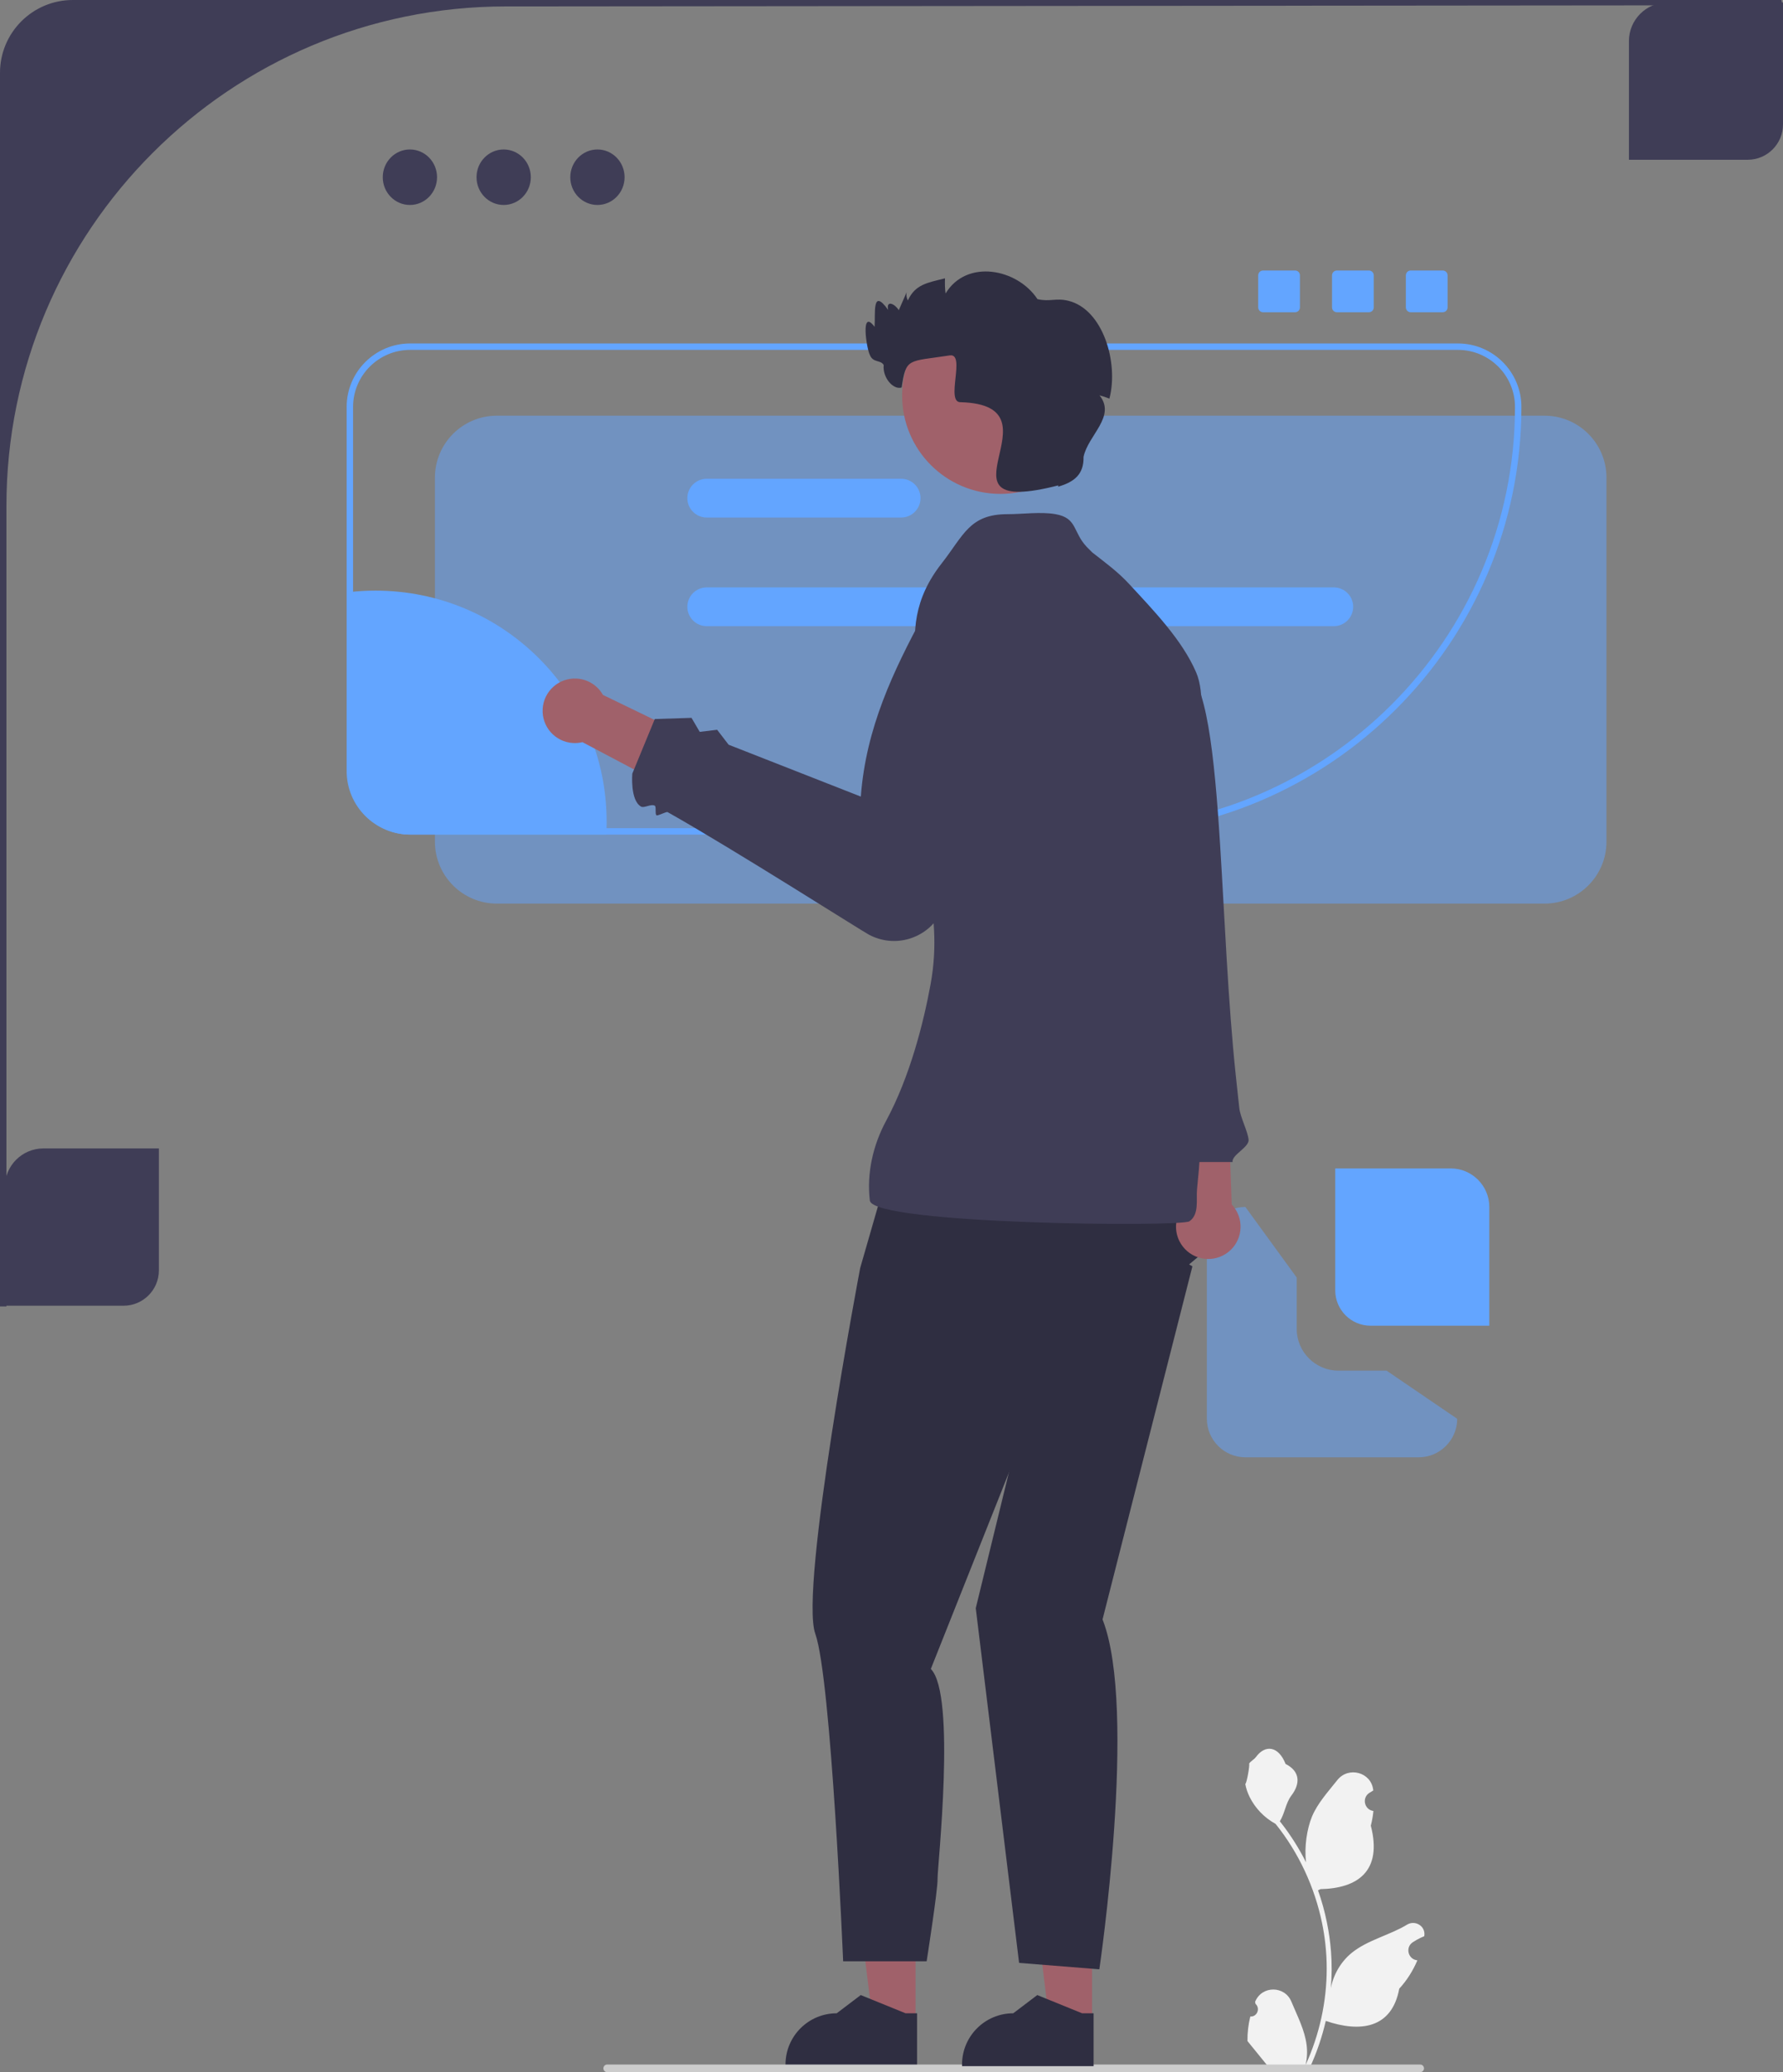 <svg xmlns="http://www.w3.org/2000/svg" width="555.5" height="645.545" viewBox="0 0 555.5 645.545" xmlns:xlink="http://www.w3.org/1999/xlink"><rect x="0" y="0" width="555.5" height="645.545" fill="#808080" stroke="none"/><path d="M38.5,406.773H1.5v-37c0-6.6,5.4-12,12-12H49.5v38c0,6.065-4.935,11-11,11Z" fill="#3f3d56"/><path d="M544.5,49.773h-37V12.773c0-6.6,5.4-12,12-12h36V38.773c0,6.065-4.935,11-11,11Z" fill="#3f3d56"/><g><polygon points="285.241 629.768 271.914 629.767 265.575 578.362 285.244 578.364 285.241 629.768" fill="#a0616a"/><path d="M285.71,643.671l-40.982-.002v-.518c.001-8.809,7.142-15.951,15.952-15.951h.001l7.486-5.679,13.967,5.68,3.578,0-.001,16.47Z" fill="#2f2e41"/></g><path d="M276.795,364.463l-8.795,30.537s-19,99.935-14,113.935,8.685,102.065,8.685,102.065h26.016s3.504-22.341,3.402-25.703c-.102-3.362,5.898-57.362-2.102-65.362l35-88,55-46-21.567-26.77-81.638,5.299Z" fill="#2f2e41"/><path d="M404,414v-16l-16-22c-6.6,0-12,5.4-12,12v54c0,6.6,5.4,12,12,12h54c6.6,0,12-5.4,12-12l-22-15h-15c-7.168,0-13-5.832-13-13Z" fill="#63a5ff" opacity=".5"/><path d="M481.22,281.5H154.78c-10.631,0-19.279-8.649-19.279-19.28v-113.44c0-10.631,8.648-19.28,19.279-19.28H481.22c10.631,0,19.28,8.649,19.28,19.28v113.44c0,10.631-8.649,19.28-19.28,19.28Z" fill="#63a5ff" opacity=".5"/><path d="M340.78,260H127.78c-10.907,0-19.78-8.874-19.78-19.78V126.78c0-10.907,8.873-19.78,19.78-19.78H454.22c10.907,0,19.78,8.874,19.78,19.78,0,73.458-59.762,133.22-133.22,133.22ZM127.78,109c-9.804,0-17.78,7.976-17.78,17.78v113.44c0,9.804,7.976,17.78,17.78,17.78h213c72.355,0,131.22-58.865,131.22-131.22,0-9.804-7.976-17.78-17.78-17.78H127.78Z" fill="#63a5ff"/><g><path d="M367.8,377.044l-2.117-29.963,16.948-3.597,1.111,31.758c.668,.704,1.246,1.516,1.702,2.43,2.479,4.968,.462,11.006-4.507,13.486-4.968,2.479-11.006,.462-13.486-4.507-1.581-3.169-1.327-6.768,.349-9.606Z" fill="#a0616a"/><path d="M340.895,184.923l-6.52,4.859,16.025,91.379-2.343,5.595,3.125,2.939,.958,7.028,12.618,65.278h19.242c-.282-2.268,5.281-4.592,5-7-.321-2.753-2.575-6.918-2.895-9.827-.099-.901-.199-1.808-.298-2.722-.146-1.341-.292-2.696-.438-4.063-.113-1.058-.227-2.124-.34-3.197-2.46-23.216-3.472-49.342-4.893-71.901-1.812-28.76-4.289-51.724-11.282-55.476l-27.959-22.893Z" fill="#3f3d56"/></g><path d="M389.535,628.212c2.066,.129,3.208-2.437,1.645-3.933l-.155-.618c.02-.05,.041-.099,.062-.148,2.089-4.982,9.17-4.947,11.241,.042,1.839,4.428,4.179,8.864,4.756,13.546,.258,2.067,.142,4.172-.316,6.2,4.308-9.411,6.575-19.687,6.575-30.021,0-2.597-.142-5.193-.433-7.783-.239-2.119-.568-4.224-.995-6.31-2.306-11.277-7.299-22.018-14.5-30.99-3.462-1.892-6.349-4.851-8.093-8.397-.626-1.279-1.117-2.655-1.35-4.056,.394,.052,1.486-5.949,1.188-6.317,.549-.833,1.532-1.247,2.131-2.06,2.982-4.043,7.091-3.337,9.236,2.157,4.582,2.313,4.627,6.148,1.815,9.837-1.789,2.347-2.035,5.522-3.604,8.035,.162,.207,.329,.407,.491,.614,2.961,3.798,5.522,7.88,7.681,12.169-.61-4.766,.291-10.508,1.826-14.21,1.748-4.217,5.025-7.769,7.91-11.415,3.466-4.379,10.573-2.468,11.184,3.083,.006,.054,.012,.107,.017,.161-.429,.242-.848,.499-1.259,.77-2.339,1.547-1.531,5.174,1.241,5.602l.063,.01c-.155,1.544-.42,3.074-.807,4.579,3.702,14.316-4.29,19.53-15.701,19.764-.252,.129-.497,.258-.749,.381,1.156,3.255,2.08,6.594,2.764,9.979,.614,2.99,1.04,6.013,1.279,9.049,.297,3.83,.271,7.68-.052,11.503l.019-.136c.82-4.211,3.107-8.145,6.427-10.87,4.946-4.063,11.933-5.559,17.268-8.824,2.568-1.572,5.859,.459,5.411,3.437l-.022,.143c-.794,.323-1.569,.698-2.319,1.117-.429,.242-.848,.499-1.259,.77-2.339,1.547-1.531,5.174,1.241,5.602l.063,.01c.045,.006,.084,.013,.129,.019-1.363,3.236-3.262,6.239-5.639,8.829-2.315,12.497-12.256,13.683-22.89,10.044h-.006c-1.163,5.064-2.861,10.011-5.044,14.726h-18.02c-.065-.2-.123-.407-.181-.607,1.666,.103,3.346,.006,4.986-.297-1.337-1.641-2.674-3.294-4.011-4.935-.032-.032-.058-.065-.084-.097-.678-.84-1.363-1.673-2.041-2.512l-0-.001c-.042-2.578,.267-5.147,.879-7.64l.001-0Z" fill="#f2f2f2"/><path d="M187.983,644.355c0,.66,.53,1.19,1.19,1.19h253.29c.66,0,1.19-.53,1.19-1.19,0-.66-.53-1.19-1.19-1.19H189.173c-.66,0-1.19,.53-1.19,1.19Z" fill="#ccc"/><path d="M22.69,0C10.159,0,0,10.159,0,22.69V407H2V157.68C2,71.7,71.7,2,157.68,2l397.684-.364-.364-1.636H22.69Z" fill="#3f3d56"/><path d="M189,256c0,1.34-.04,2.68-.11,4h-61.11c-10.37,0-18.78-8.41-18.78-18.78v-56.78c2.63-.29,5.3-.44,8-.44,39.76,0,72,32.24,72,72Z" fill="#63a5ff"/><path d="M415.551,182.996H220.182c-3.33,0-6.036,2.706-6.036,6.036s2.706,6.036,6.036,6.036h195.369c3.33,0,6.036-2.706,6.036-6.036s-2.706-6.036-6.036-6.036Z" fill="#63a5ff"/><path d="M280.756,149.152h-60.575c-3.33,0-6.036,2.706-6.036,6.036s2.706,6.036,6.036,6.036h60.575c3.33,0,6.036-2.706,6.036-6.036s-2.706-6.036-6.036-6.036Z" fill="#63a5ff"/><g><polygon points="340.241 629.768 326.914 629.767 320.575 578.362 340.244 578.364 340.241 629.768" fill="#a0616a"/><path d="M340.71,643.671l-40.982-.002v-.518c.001-8.809,7.142-15.951,15.952-15.951h.001l7.486-5.679,13.967,5.68,3.578,0-.001,16.47Z" fill="#2f2e41"/></g><path d="M312.5,376.5l7,61-15.5,63.5,13.5,110.5,25,2s12-81,1-109l28-110-21-12-38-6Z" fill="#2f2e41"/><path d="M338.583,170.386c-4.412-4.71-2.901-9-9.722-10.203-4.624-.815-10.189,.002-14.924-.002-11.9-.011-13.689,6.569-20.54,15.311-17.647,22.517-1.229,40.586-5.397,67.508-3.873,25.014,6.506,38.636,1.909,63.718-2.188,11.939-6.43,28.75-13.852,42.481-4.098,7.581-6.063,16.401-5.058,24.802,.89,7.435,96.907,8.302,99.564,6.472,3.129-2.154,2.071-6.772,2.376-9.989,.828-8.716,1.67-14.822-.423-23.725-1.967-8.366-1.93-18.086-1.957-26.732-.026-8.336-11.768,5.426-11.085-2.896,.87-10.614,2.595-20.998,4.495-31.516,1.471-8.141,2.047-16.506,4.208-24.477,2.489-9.182,5.456-17.259,5.556-26.888,.078-7.496,1.887-17.974-1.093-24.841-4.39-10.117-13.243-19.227-20.712-27.33-3.714-4.029-7.401-6.651-11.643-9.991" fill="#3f3d56"/><g><path d="M187.849,216.49l27.035,13.091-5.324,16.487-28.09-14.858c-.943,.228-1.935,.325-2.954,.265-5.543-.325-9.773-5.083-9.448-10.626,.325-5.543,5.083-9.773,10.626-9.448,3.535,.207,6.53,2.221,8.156,5.088Z" fill="#a0616a"/><path d="M270.775,291.212c-2.59-1.372-42.035-26.527-62.775-38.212-.389-.219-3.066,1.215-3.439,1.005-.57-.321-.028-2.705-.561-3.005-1.155-.651-3.312,.823-4.269,.284-3.465-1.953-2.731-10.284-2.731-10.284l7-17,11.444-.365,2.556,4.365,5.426-.654,3.574,4.654,41.192,16.162c1.601-21.478,10.19-39.197,19.494-56.53l3.761,.711c9.484,1.792,15.81,10.818,14.258,20.345l-10.862,66.676c-1.052,6.204-5.441,11.206-11.455,13.054-4.346,1.336-8.855,.784-12.613-1.205Z" fill="#3f3d56"/></g><circle cx="311.671" cy="123.257" r="30.605" fill="#a0616a"/><path d="M345.639,124.188c-1.07-.43-2.14-.79-3.07-1.02,5.252,6.612-3.614,12.414-4.99,19.18,.115,5.372-2.822,7.808-7.96,9.28l.12-.42c-41.791,10.705,2.293-24.929-30.38-25.911-4.98,.291,1.671-15.367-3.45-14.579-13,2-13.606,.626-14.999,10.001-2.531,.829-6.001-3.001-5.59-7.001-.926-1.683-3.347-.606-4.32-3.16-1.03-1.95-2.99-14.7,1.48-8.74,.296-4.069-.855-12.387,4.22-5.28-.66-3.233,2.146-1.833,3.32,.09,.83-1.89,1.66-3.77,2.48-5.66-.23,.85-.08,1.78,.34,2.62,2.359-5.011,5.96-5.465,11.58-6.88-.065,1.535-.03,3.331,.18,4.72,6.525-10.811,22.328-7.791,28.629,1.761,3.993,.912,5.681-.47,9.681,.529,10.748,2.687,15.661,19.26,12.73,30.47Z" fill="#2f2e41"/><path d="M427,413h37v-37c0-6.6-5.4-12-12-12h-36v38c0,6.065,4.935,11,11,11Z" fill="#63a5ff"/><ellipse cx="127.706" cy="55.21" rx="8.457" ry="8.645" fill="#3f3d56"/><ellipse cx="156.92" cy="55.21" rx="8.457" ry="8.645" fill="#3f3d56"/><ellipse cx="186.134" cy="55.21" rx="8.457" ry="8.645" fill="#3f3d56"/><path d="M393.5,84.273c-.827,0-1.5,.673-1.5,1.5v10c0,.827,.673,1.5,1.5,1.5h10c.827,0,1.5-.673,1.5-1.5v-10c0-.827-.673-1.5-1.5-1.5h-10Z" fill="#63a5ff"/><path d="M416.5,84.273c-.827,0-1.5,.673-1.5,1.5v10c0,.827,.673,1.5,1.5,1.5h10c.827,0,1.5-.673,1.5-1.5v-10c0-.827-.673-1.5-1.5-1.5h-10Z" fill="#63a5ff"/><path d="M439.5,84.273c-.827,0-1.5,.673-1.5,1.5v10c0,.827,.673,1.5,1.5,1.5h10c.827,0,1.5-.673,1.5-1.5v-10c0-.827-.673-1.5-1.5-1.5h-10Z" fill="#63a5ff"/></svg>